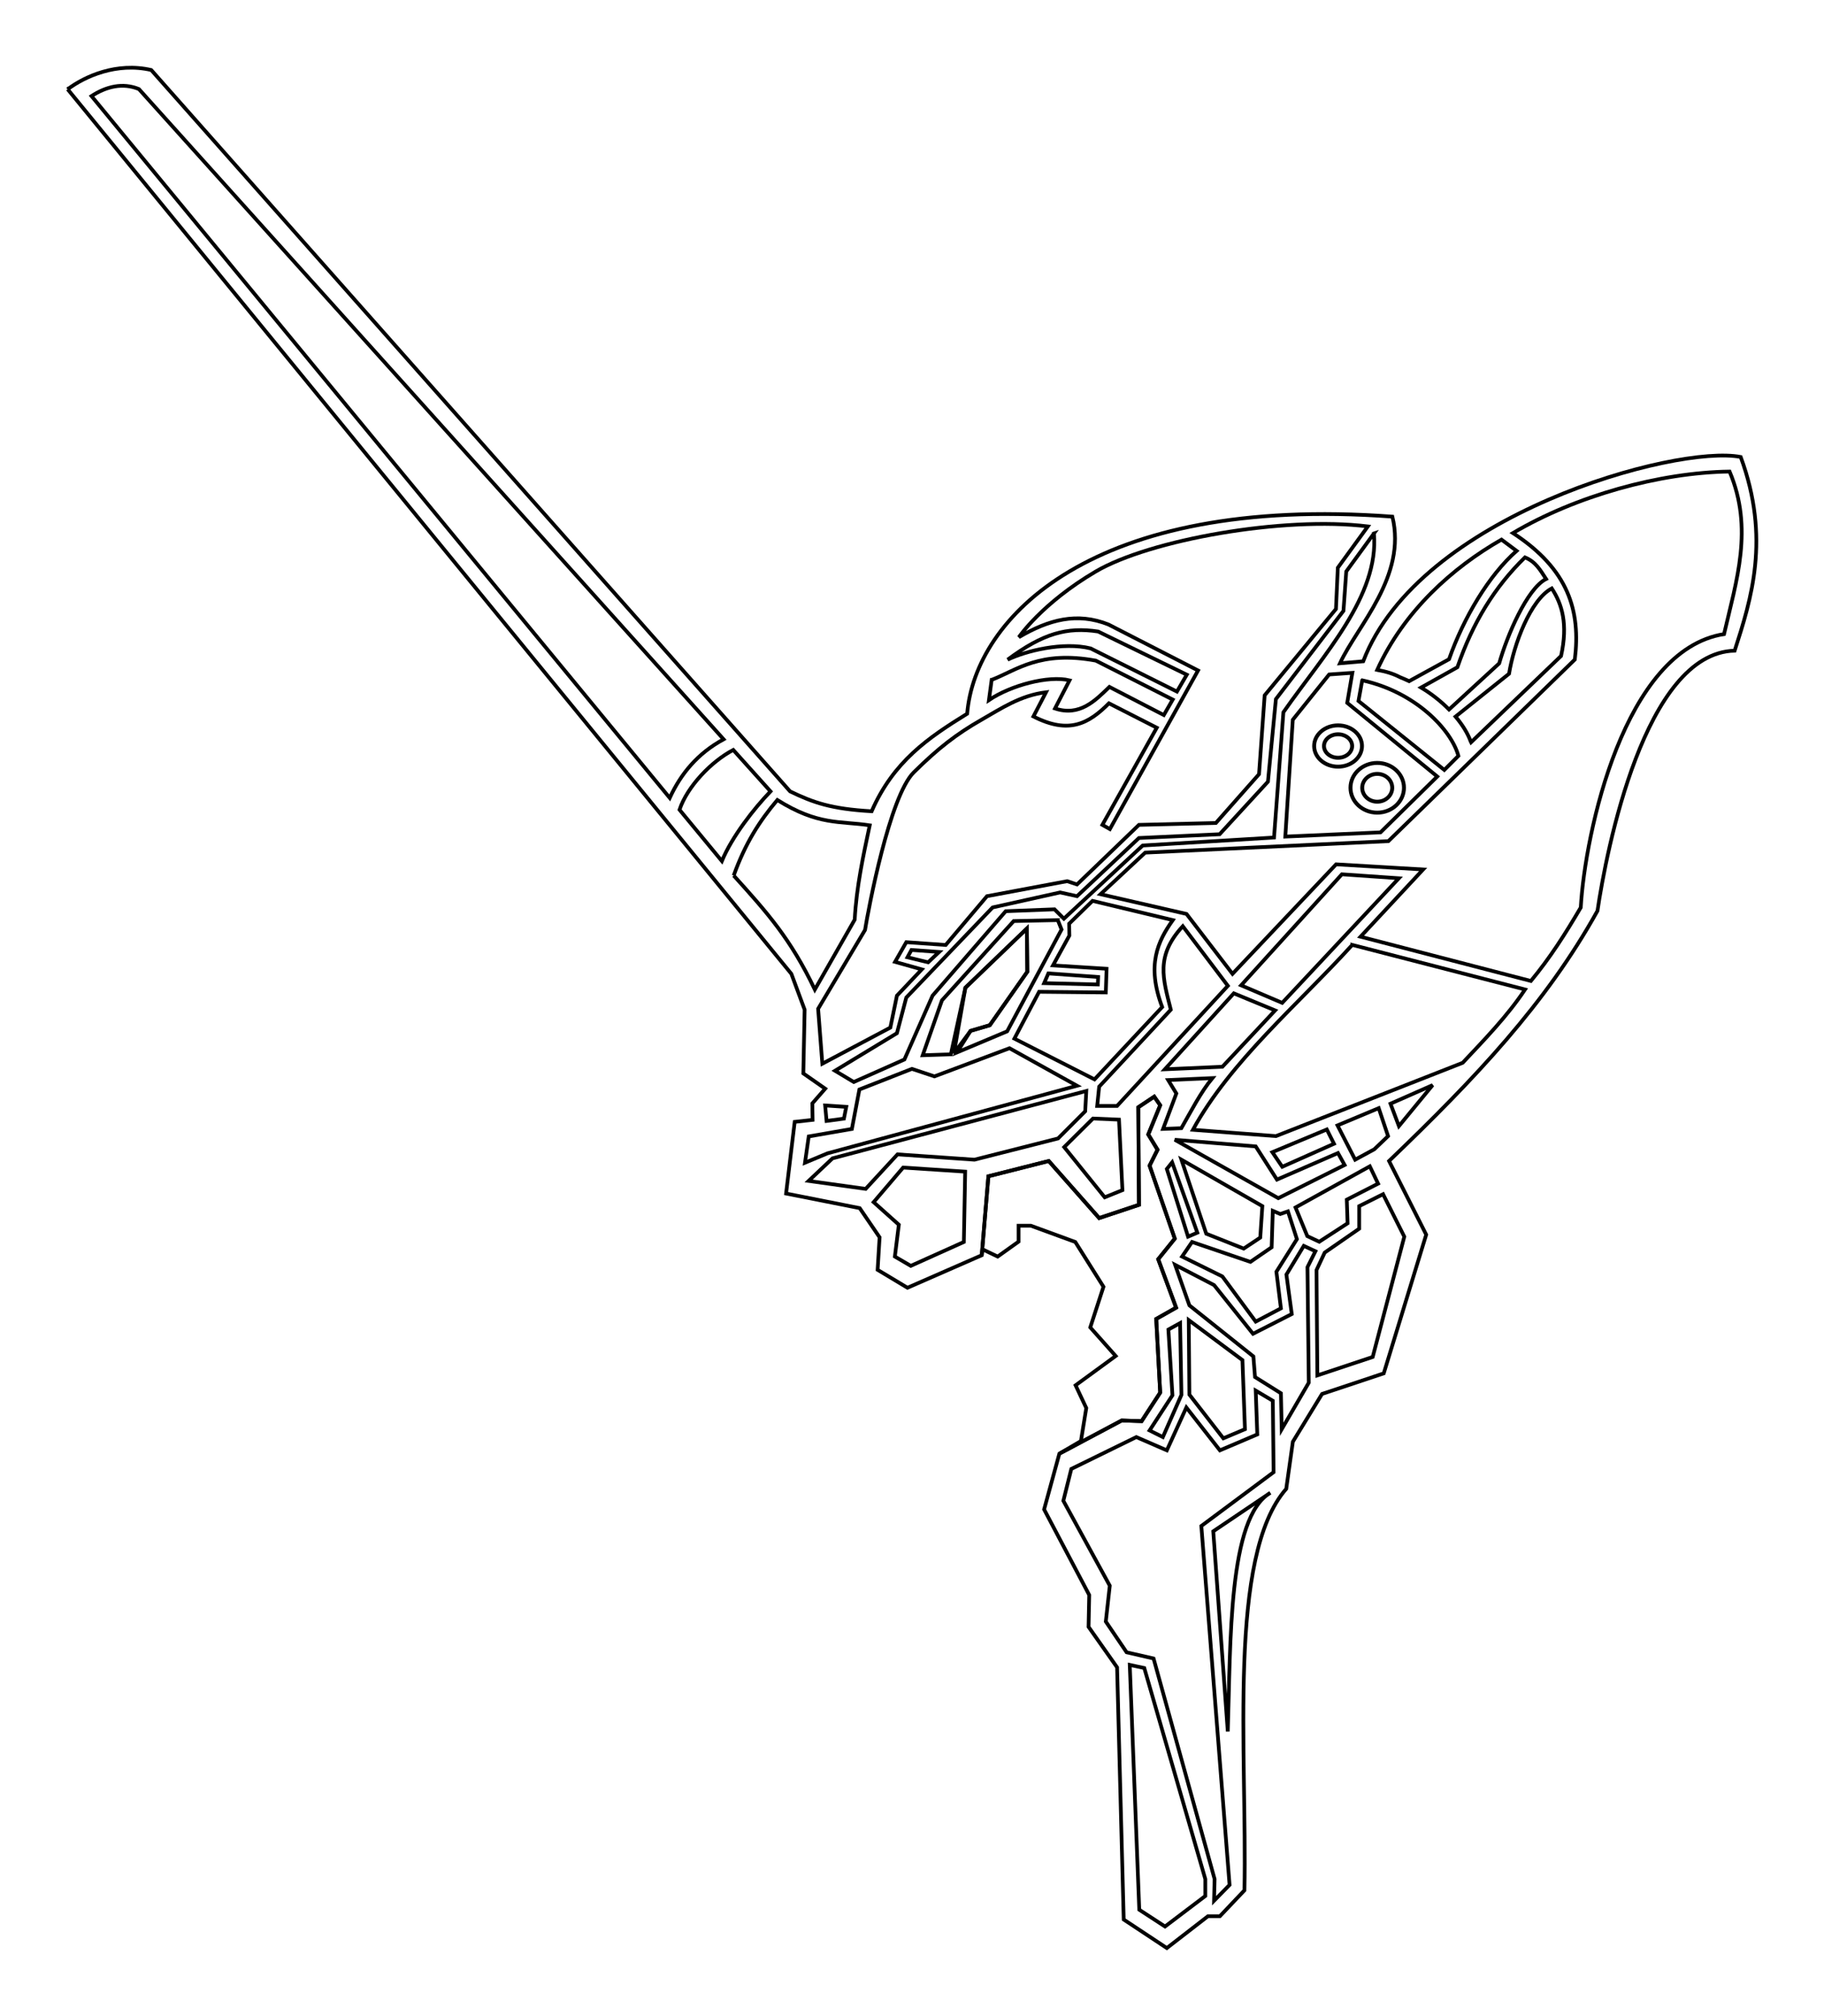 <?xml version="1.0" encoding="UTF-8" standalone="no"?>
<!-- Created with Inkscape (http://www.inkscape.org/) -->

<svg
   xmlns:dc="http://purl.org/dc/elements/1.1/"
   xmlns:cc="http://creativecommons.org/ns#"
   xmlns:rdf="http://www.w3.org/1999/02/22-rdf-syntax-ns#"
   xmlns:svg="http://www.w3.org/2000/svg"
   xmlns="http://www.w3.org/2000/svg"
   xmlns:sodipodi="http://sodipodi.sourceforge.net/DTD/sodipodi-0.dtd"
   xmlns:inkscape="http://www.inkscape.org/namespaces/inkscape"
   width="523.754"
   height="578.575"
   id="svg10160"
   version="1.1"
   inkscape:version="0.92.1 r15371"
   sodipodi:docname="EVA.svg">
  <defs
     id="defs10162" />
  <sodipodi:namedview
     id="base"
     pagecolor="#ffffff"
     bordercolor="#666666"
     borderopacity="1.0"
     inkscape:pageopacity="0.0"
     inkscape:pageshadow="2"
     inkscape:zoom="1.51"
     inkscape:cx="371.31327"
     inkscape:cy="350.67866"
     inkscape:document-units="px"
     inkscape:current-layer="svg10160"
     showgrid="false"
     inkscape:window-width="1920"
     inkscape:window-height="1016"
     inkscape:window-x="0"
     inkscape:window-y="27"
     inkscape:window-maximized="1"
     units="mm"
     fit-margin-top="5"
     fit-margin-left="5"
     fit-margin-right="5"
     fit-margin-bottom="5" />
  <g
     inkscape:label="Contour"
     inkscape:groupmode="layer"
     id="layer1"
     style="display:inline"
     transform="translate(-96.95,-231.185)">
    <path
       style="fill:none;stroke:#000000;stroke-width:1.067px;stroke-linecap:butt;stroke-linejoin:miter;stroke-opacity:1"
       d="M 116.381,256.805 324.19,510.71 328,520.996 l -0.381,18.286 6.286,4.381 -3.698,4.236 0.079,4.717 -5.143,0.571 -2.476,20.571 21.143,4.19 5.714,8.381 -0.571,9.333 8.571,5.143 21.333,-9.333 1.905,-22.667 17.333,-4.381 14.476,16.381 11.429,-3.81 -0.19,-28 4.571,-3.048 1.714,2.476 -3.429,8.381 2.667,4.381 -2.286,4.571 7.238,20.952 -4.762,5.905 5.143,13.905 -5.714,3.238 1.143,21.143 -5.333,8.19 -5.714,-0.19 -17.905,9.524 -4.381,16 12.952,24.571 -0.19,9.143 8.19,11.619 1.905,72.381 12.381,8.19 11.81,-9.143 h 3.429 l 7.048,-7.429 c 0.792,-39.811 -4.923,-95.924 12,-115.238 l 1.905,-13.524 8.381,-13.714 17.714,-5.905 12.19,-39.81 -10.667,-21.143 c 24.891,-23.86 45.083,-45.212 59.846,-71.8 2.554,-17.339 13.545,-74.029 39.392,-74.676 4.746,-14.683 10.353,-32.222 1.737,-55.596 -18.578,-3.649 -92.441,16.779 -108.394,58.644 l -6.676,0.571 c 5.016,-10.794 19.234,-24.973 15.048,-42.095 -86.576,-6.358 -119.873,29.353 -122.095,56.571 -11.215,6.923 -21.146,13.677 -27.429,28 -11.678,-0.669 -16.813,-2.514 -23.429,-5.714 L 140.381,251.282 c -9.928,-2.301 -19.083,1.812 -24,5.524 z"
       id="path10179"
       inkscape:connector-curvature="0"
       sodipodi:nodetypes="cccccccccccccccccccccccccccccccccccccccccccccccccccccccccc" />
  </g>
  <g
     style="display:inline"
     id="g10207"
     inkscape:groupmode="layer"
     inkscape:label="Bouche"
     transform="translate(-96.95,-231.185)">
    <path
       sodipodi:nodetypes="cccccccccccccccccccccccccccccccc"
       inkscape:connector-curvature="0"
       id="path10209"
       d="m 410.016,612.184 3.793,-11.664 -8.095,-12.857 -12.762,-4.667 h -3.524 l -10e-6,4.571 -6,4.286 -4.381,-2.095 -0.19,1.714 1.905,-22.667 17.333,-4.381 14.476,16.381 11.429,-3.81 -0.19,-28 4.571,-3.048 1.714,2.476 -3.429,8.381 2.667,4.381 -2.286,4.571 7.238,20.952 -4.762,5.905 5.143,13.905 -5.714,3.238 1.143,21.143 -5.333,8.19 -5.714,-0.19 -17.905,9.524 6.19,-3.619 1.537,-9.477 -3.073,-6.527 11.516,-8.41 z"
       style="fill:none;stroke:#000000;stroke-width:1.067px;stroke-linecap:butt;stroke-linejoin:miter;stroke-opacity:1" />
  </g>
  <g
     inkscape:groupmode="layer"
     id="layer4"
     inkscape:label="Parts"
     transform="translate(-96.95,-231.185)">
    <path
       style="fill:none;stroke:#000000;stroke-width:1.067px;stroke-linecap:butt;stroke-linejoin:miter;stroke-opacity:1"
       d="M 304.732,443.378 136.842,256.752 c -4.683,-1.916 -9.386,-0.73 -13.618,2.005 L 289.262,460.213 c 3.18,-6.93 7.986,-12.775 15.47,-16.835 z"
       id="path10212"
       inkscape:connector-curvature="0"
       sodipodi:nodetypes="ccccc" />
    <path
       style="fill:none;stroke:#000000;stroke-width:1.067px;stroke-linecap:butt;stroke-linejoin:miter;stroke-opacity:1"
       d="m 307.5,446.433 c -6.257,3.275 -13.166,10.428 -15.433,17.167 l 12.167,14.733 c 2.88,-6.994 9.274,-15.141 13.967,-20 z"
       id="path10214"
       inkscape:connector-curvature="0" />
    <path
       style="fill:none;stroke:#000000;stroke-width:1.067px;stroke-linecap:butt;stroke-linejoin:miter;stroke-opacity:1"
       d="m 307.625,482.487 c 9.685,10.713 16.33,18.132 23.301,32.729 l 11.448,-20.068 c 0.505,-9.383 2.407,-18.093 4.31,-27.072 -8.715,-1.31 -14.765,0.084 -26.533,-7.273 -5.145,6.111 -9.166,12.36 -12.526,21.685 z"
       id="path10216"
       inkscape:connector-curvature="0"
       sodipodi:nodetypes="cccccc" />
    <path
       style="fill:none;stroke:#000000;stroke-width:1.067px;stroke-linecap:butt;stroke-linejoin:miter;stroke-opacity:1"
       d="m 333.081,536.496 -1.212,-15.758 13.469,-22.627 c 0.977,-6.042 7.049,-38.392 14.007,-45.255 6.959,-6.862 12.193,-10.971 19.576,-15.165 5.397,-3.065 10.959,-6.904 18.387,-7.811 l -3.617,6.948 c 10.203,5.216 15.903,2.048 21.685,-3.771 l 13.738,7.004 -15.624,27.88 2.155,1.212 25.321,-45.524 -25.725,-13.199 c -9.029,-3.587 -17.112,-1.412 -25.725,3.637 0,0 6.627,-9.781 22.089,-18.856 15.461,-9.075 53.844,-15.93 78.118,-12.93 l -8.62,11.852 -0.539,11.852 -20.472,24.782 -1.616,22.627 -12.391,14.007 -22.089,0.539 -17.779,17.105 -2.828,-0.943 -23.031,4.31 -11.852,14.007 -11.314,-0.808 -3.232,5.657 7.677,2.155 -7.138,7.542 -1.886,9.159 z"
       id="path10218"
       inkscape:connector-curvature="0"
       sodipodi:nodetypes="ccczsccccccccczccccccccccccccccc" />
    <path
       style="fill:none;stroke:#000000;stroke-width:1.067px;stroke-linecap:butt;stroke-linejoin:miter;stroke-opacity:1"
       d="m 381.703,426.323 -0.785,5.805 c 6.277,-4.248 17.106,-7.127 23.143,-5.67 l -4.175,8.081 c 7.088,2.338 11.484,-2.186 15.624,-6.196 l 15.624,8.081 2.559,-4.445 -22.089,-11.179 c -16.087,-2.941 -22.593,2.678 -29.901,5.522 z"
       id="path10220"
       inkscape:connector-curvature="0"
       sodipodi:nodetypes="ccccccccc" />
    <path
       style="fill:none;stroke:#000000;stroke-width:1.067px;stroke-linecap:butt;stroke-linejoin:miter;stroke-opacity:1"
       d="m 386.282,420.531 c 10.184,-7.568 17.058,-9.438 25.995,-8.081 l 25.456,12.391 -2.828,4.849 -24.782,-12.391 c -7.891,-1.97 -18.669,0.711 -23.84,3.232 z"
       id="path10222"
       inkscape:connector-curvature="0"
       sodipodi:nodetypes="cccccc" />
    <path
       style="fill:none;stroke:#000000;stroke-width:1.067px;stroke-linecap:butt;stroke-linejoin:miter;stroke-opacity:1"
       d="m 491.473,384.3 -7.947,10.91 -0.808,11.314 -19.395,25.321 -2.29,23.705 -13.873,15.085 -23.166,1.077 -17.779,16.701 -4.849,-1.077 -19.395,4.31 -24.782,25.86 -2.694,10.236 -17.779,10.775 5.387,3.232 14.546,-6.465 8.081,-18.317 21.011,-24.244 14.007,-0.539 2.694,2.694 22.627,-21.011 37.712,-2.29 2.694,-35.961 c 11.602,-16.611 27.511,-33.357 25.995,-51.316 z"
       id="path10224"
       inkscape:connector-curvature="0"
       sodipodi:nodetypes="ccccccccccccccccccccccc" />
    <path
       style="fill:none;stroke:#000000;stroke-width:1.067px;stroke-linecap:butt;stroke-linejoin:miter;stroke-opacity:1"
       d="m 485.277,424.302 -1.482,8.62 25.86,21.146 -16.297,16.028 -27.341,1.212 2.155,-33.537 10.432,-12.99 z"
       id="path10226"
       inkscape:connector-curvature="0"
       sodipodi:nodetypes="cccccccc" />
    <path
       style="fill:none;stroke:#000000;stroke-width:1.067px;stroke-linecap:butt;stroke-linejoin:miter;stroke-opacity:1"
       d="m 488.106,426.457 -1.077,5.926 24.648,19.799 4.041,-4.041 c -1.951,-7.34 -12.166,-18.297 -27.611,-21.685 z"
       id="path10228"
       inkscape:connector-curvature="0"
       sodipodi:nodetypes="ccccc" />
    <path
       style="fill:none;stroke:#000000;stroke-width:1.067px;stroke-linecap:butt;stroke-linejoin:miter;stroke-opacity:1"
       d="m 528.097,386.063 c -14.025,8.007 -28.009,20.502 -35.697,37.404 0.09,0.021 0.177,0.045 0.267,0.067 2.326,0.38 4.519,1.089 6.233,2 0.912,0.366 1.806,0.752 2.667,1.167 l 11.467,-6.3 c 4.198,-11.945 11.466,-24.125 19.4,-31.1 z"
       id="path10230"
       inkscape:connector-curvature="0"
       sodipodi:nodetypes="cccccccc" />
    <path
       style="fill:none;stroke:#000000;stroke-width:1.067px;stroke-linecap:butt;stroke-linejoin:miter;stroke-opacity:1"
       d="m 534.833,391.167 c -8.74,8.544 -14.968,18.681 -19.4,31.533 L 505,428.533 c 3.145,1.88 5.822,4.062 8.033,6.3 l 14.4,-13.233 c 2.234,-7.836 7.943,-21.423 13.467,-24.233 -1.736,-2.669 -3.004,-4.947 -6.067,-6.2 z"
       id="path10232"
       inkscape:connector-curvature="0" />
    <path
       style="fill:none;stroke:#000000;stroke-width:1.067px;stroke-linecap:butt;stroke-linejoin:miter;stroke-opacity:1"
       d="m 542.533,400.067 c -6.144,3.298 -10.893,16.064 -12.267,24.5 l -15.367,12.3 c 2.067,2.453 3.544,4.891 4.333,7.1 0.043,0.088 0.089,0.178 0.133,0.267 L 545.2,419.467 c 2.033,-9.187 0.296,-14.852 -2.667,-19.4 z"
       id="path10234"
       inkscape:connector-curvature="0" />
    <path
       style="fill:none;stroke:#000000;stroke-width:1.067px;stroke-linecap:butt;stroke-linejoin:miter;stroke-opacity:1"
       d="m 333.889,548.484 6.061,0.404 -0.673,3.367 -4.983,0.673 z"
       id="path10236"
       inkscape:connector-curvature="0"
       sodipodi:nodetypes="ccccc" />
    <path
       style="fill:none;stroke:#000000;stroke-width:1.067px;stroke-linecap:butt;stroke-linejoin:miter;stroke-opacity:1"
       d="M 331.869,555.757 Z"
       id="path10238"
       inkscape:connector-curvature="0" />
    <path
       style="fill:none;stroke:#000000;stroke-width:1.067px;stroke-linecap:butt;stroke-linejoin:miter;stroke-opacity:1"
       d="m 328.098,564.915 6.465,-2.694 71.653,-19.395 -19.395,-10.775 -21.55,8.081 -6.465,-2.155 -15.085,5.926 -2.155,11.314 -12.391,2.155 z"
       id="path10240"
       inkscape:connector-curvature="0" />
    <path
       style="fill:none;stroke:#000000;stroke-width:1.067px;stroke-linecap:butt;stroke-linejoin:miter;stroke-opacity:1"
       d="m 363.461,507.393 3.159,-2.969 -7.954,-0.571 -1.143,2.095 z"
       id="path10242"
       inkscape:connector-curvature="0"
       sodipodi:nodetypes="ccccc" />
    <path
       style="fill:none;stroke:#000000;stroke-width:1.067px;stroke-linecap:butt;stroke-linejoin:miter;stroke-opacity:1"
       d="m 397.984,510.575 14.295,1.031 -0.088,2.151 -15.419,-0.381 z"
       id="path10244"
       inkscape:connector-curvature="0"
       sodipodi:nodetypes="ccccc" />
    <path
       style="fill:none;stroke:#000000;stroke-width:1.067px;stroke-linecap:butt;stroke-linejoin:miter;stroke-opacity:1"
       d="m 388.223,529.298 7.103,-13.445 19.15,0.19 0.223,-6.801 -15.382,-0.962 4.7,-8.57 -0.073,-3.388 6.722,-6.564 23.048,5.524 c -4.302,6.083 -7.597,12.851 -3.048,24.952 l -19.429,20.762 z"
       id="path10246"
       inkscape:connector-curvature="0"
       sodipodi:nodetypes="cccccccccccc" />
    <path
       style="fill:none;stroke:#000000;stroke-width:1.067px;stroke-linecap:butt;stroke-linejoin:miter;stroke-opacity:1"
       d="m 436.581,497.029 c -7.911,8.591 -5.663,15.081 -3.438,23.967 L 412.571,543.091 412,548.615 h 5.714 l 31.81,-34.476 z"
       id="path10248"
       inkscape:connector-curvature="0"
       sodipodi:nodetypes="ccccccc" />
    <ellipse
       id="path3101"
       style="color:#000000;display:inline;overflow:visible;visibility:visible;opacity:0.99;fill:none;stroke:#000000;stroke-width:1.121;stroke-linecap:butt;stroke-linejoin:miter;stroke-miterlimit:4;stroke-dasharray:none;stroke-dashoffset:0;stroke-opacity:1;marker:none;enable-background:accumulate"
       cx="481.169"
       cy="445.313"
       rx="4.041"
       ry="3.367" />
    <ellipse
       id="path3103"
       style="color:#000000;display:inline;overflow:visible;visibility:visible;opacity:0.99;fill:none;stroke:#000000;stroke-width:1.121;stroke-opacity:1;marker:none;enable-background:accumulate"
       cx="492.416"
       cy="457.301"
       rx="4.31"
       ry="3.991" />
    <path
       style="fill:none;stroke:#000000;stroke-width:1.067px;stroke-linecap:butt;stroke-linejoin:miter;stroke-opacity:1"
       d="m 437.655,493.511 13.203,17.199 29.747,-31.438 24.989,1.474 -17.974,19.298 48.92,12.706 c 5.511,-6.645 9.908,-13.562 14.318,-21.087 1.228,-21.375 12.403,-73.944 41.143,-78.476 3.579,-15.449 8.511,-30.245 1.593,-46.657 -20.063,0.278 -44.168,6.975 -62.211,17.658 16.008,10.425 19.478,22.362 17.77,36.306 l -53.533,52.121 -69.83,3.294 -12.837,11.944 z"
       id="path10250"
       inkscape:connector-curvature="0"
       sodipodi:nodetypes="ccccccccccccccc" />
    <path
       style="fill:none;stroke:#000000;stroke-width:1.067px;stroke-linecap:butt;stroke-linejoin:miter;stroke-opacity:1"
       d="M 329.143,570.139 336,563.663 l 72.873,-19.34 -0.316,5.83 -7.796,7.796 -24,6.095 -22.095,-1.524 -9.143,9.905 z"
       id="path10254"
       inkscape:connector-curvature="0"
       sodipodi:nodetypes="ccccccccc" />
    <path
       style="fill:none;stroke:#000000;stroke-width:1.067px;stroke-linecap:butt;stroke-linejoin:miter;stroke-opacity:1"
       d="m 347.81,576.234 8.473,-9.928 17.812,1.166 -0.381,20.19 -15.238,6.857 -4.571,-2.667 1.143,-9.143 z"
       id="path10256"
       inkscape:connector-curvature="0"
       sodipodi:nodetypes="cccccccc" />
    <path
       style="fill:none;stroke:#000000;stroke-width:1.067px;stroke-linecap:butt;stroke-linejoin:miter;stroke-opacity:1"
       d="m 402.532,560.434 11.633,14.411 5.087,-2.063 -0.989,-20.233 -7.461,-0.316 z"
       id="path10258"
       inkscape:connector-curvature="0"
       sodipodi:nodetypes="cccccc" />
    <path
       style="fill:none;stroke:#000000;stroke-width:1.067px;stroke-linecap:butt;stroke-linejoin:miter;stroke-opacity:1"
       d="m 432.381,541.186 12.706,-0.562 c -3.342,4.023 -6.233,9.709 -8.92,14.388 l -5.245,0.204 3.81,-10.174 z"
       id="path10260"
       inkscape:connector-curvature="0"
       sodipodi:nodetypes="cccccc" />
    <path
       style="fill:none;stroke:#000000;stroke-width:1.067px;stroke-linecap:butt;stroke-linejoin:miter;stroke-opacity:1"
       d="m 485.245,502.395 49.616,12.799 c -5.09,7.653 -11.593,14.309 -17.909,21.041 l -53.622,21.041 -23.846,-1.812 c 10.826,-19.713 30.15,-35.907 45.761,-53.068 z"
       id="path10262"
       inkscape:connector-curvature="0"
       sodipodi:nodetypes="cccccc" />
    <path
       style="fill:none;stroke:#000000;stroke-width:1.067px;stroke-linecap:butt;stroke-linejoin:miter;stroke-opacity:1"
       d="m 434.286,558.329 23.238,1.905 6.095,9.524 17.524,-7.619 1.905,3.429 L 464,575.091 Z"
       id="path10264"
       inkscape:connector-curvature="0" />
    <path
       style="fill:none;stroke:#000000;stroke-width:1.067px;stroke-linecap:butt;stroke-linejoin:miter;stroke-opacity:1"
       d="m 462.295,561.892 2.848,4.19 14.857,-6.611 -2.059,-4.102 z"
       id="path10266"
       inkscape:connector-curvature="0"
       sodipodi:nodetypes="ccccc" />
    <path
       style="fill:none;stroke:#000000;stroke-width:1.067px;stroke-linecap:butt;stroke-linejoin:miter;stroke-opacity:1"
       d="m 481.008,554.204 5.064,9.839 5.515,-2.993 3.944,-3.776 -2.69,-8.023 z"
       id="path10268"
       inkscape:connector-curvature="0"
       sodipodi:nodetypes="cccccc" />
    <path
       style="fill:none;stroke:#000000;stroke-width:1.067px;stroke-linecap:butt;stroke-linejoin:miter;stroke-opacity:1"
       d="m 496.223,547.974 2.42,6.434 9.682,-11.767 z"
       id="path10270"
       inkscape:connector-curvature="0"
       sodipodi:nodetypes="cccc" />
    <path
       style="fill:none;stroke:#000000;stroke-width:1.067px;stroke-linecap:butt;stroke-linejoin:miter;stroke-opacity:1"
       d="m 433.524,564.805 7.238,20.19 -2.667,1.143 L 432,566.71 Z"
       id="path10272"
       inkscape:connector-curvature="0" />
    <path
       style="fill:none;stroke:#000000;stroke-width:1.067px;stroke-linecap:butt;stroke-linejoin:miter;stroke-opacity:1"
       d="m 436.19,564.043 7.127,21.245 10.759,4.279 4.748,-3.163 0.604,-9.027 z"
       id="path10274"
       inkscape:connector-curvature="0"
       sodipodi:nodetypes="cccccc" />
    <path
       style="fill:none;stroke:#000000;stroke-width:1.067px;stroke-linecap:butt;stroke-linejoin:miter;stroke-opacity:1"
       d="m 462.43,578.72 -0.335,10.467 -6.095,4.19 -16.762,-5.714 -2.857,4.19 11.571,5.708 9.572,12.959 7.238,-3.81 -1.301,-10.49 5.895,-9.366 -2.578,-7.977 -2.201,0.761 z"
       id="path10276"
       inkscape:connector-curvature="0"
       sodipodi:nodetypes="ccccccccccccc" />
    <path
       style="fill:none;stroke:#000000;stroke-width:1.067px;stroke-linecap:butt;stroke-linejoin:miter;stroke-opacity:1"
       d="m 468.952,577.758 3.382,8.223 3.429,1.616 8.139,-5.291 -0.227,-6.788 8.985,-4.595 -2.374,-4.975 z"
       id="path10278"
       inkscape:connector-curvature="0"
       sodipodi:nodetypes="cccccccc" />
    <path
       style="fill:none;stroke:#000000;stroke-width:1.067px;stroke-linecap:butt;stroke-linejoin:miter;stroke-opacity:1"
       d="m 487.238,577.377 v 6.476 l -9.905,6.857 -2.355,5.022 0.246,30.23 15.892,-5.291 9.074,-34.532 -6.095,-12.19 z"
       id="path10280"
       inkscape:connector-curvature="0"
       sodipodi:nodetypes="ccccccccc" />
    <path
       style="fill:none;stroke:#000000;stroke-width:1.067px;stroke-linecap:butt;stroke-linejoin:miter;stroke-opacity:1"
       d="m 471.327,588.782 3.34,1.547 -2.286,4.571 0.381,33.143 -7.777,13.38 -0.223,-10.332 -7.438,-4.66 -0.473,-5.918 -18.374,-14.66 -4.095,-11.619 11.191,5.812 11.171,13.972 11.132,-5.672 -1.543,-11.317 z"
       id="path10282"
       inkscape:connector-curvature="0"
       sodipodi:nodetypes="ccccccccccccccc" />
    <path
       style="fill:none;stroke:#000000;stroke-width:1.067px;stroke-linecap:butt;stroke-linejoin:miter;stroke-opacity:1"
       d="m 438.295,610.092 15.419,11.475 0.716,19.833 -6.207,2.624 -9.747,-12.552 z"
       id="path10284"
       inkscape:connector-curvature="0"
       sodipodi:nodetypes="cccccc" />
    <path
       style="fill:none;stroke:#000000;stroke-width:1.067px;stroke-linecap:butt;stroke-linejoin:miter;stroke-opacity:1"
       d="m 435.81,610.943 0.381,20.618 -5.333,12.102 -3.81,-1.905 6.565,-10.086 -1.166,-18.867 z"
       id="path10286"
       inkscape:connector-curvature="0"
       sodipodi:nodetypes="ccccccc" />
    <path
       style="fill:none;stroke:#000000;stroke-width:1.067px;stroke-linecap:butt;stroke-linejoin:miter;stroke-opacity:1"
       d="m 457.524,630.329 4.91,2.913 0.223,20.502 -20.752,15.442 8.112,103.015 -4.458,4.55 0.156,-6.236 -17.524,-63.3 -7.735,-1.774 -5.98,-8.827 1.143,-10.286 -13.333,-24.381 2.286,-9.143 18.667,-9.143 8.762,3.81 5.603,-12.302 9.635,12.302 10.736,-4.571 z"
       id="path10288"
       inkscape:connector-curvature="0"
       sodipodi:nodetypes="ccccccccccccccccccc" />
    <path
       style="fill:none;stroke:#000000;stroke-width:1.067px;stroke-linecap:butt;stroke-linejoin:miter;stroke-opacity:1"
       d="m 445.333,670.71 4.167,57.458 c 0.852,-25.83 0.076,-61.387 12.214,-68.506 z"
       id="path10290"
       inkscape:connector-curvature="0"
       sodipodi:nodetypes="cccc" />
    <path
       style="fill:none;stroke:#000000;stroke-width:1.067px;stroke-linecap:butt;stroke-linejoin:miter;stroke-opacity:1"
       d="m 421.356,709.052 4.167,0.897 17.524,60.571 0.002,4.862 -11.565,8.764 -7.396,-4.818 z"
       id="path10292"
       inkscape:connector-curvature="0"
       sodipodi:nodetypes="ccccccc" />
    <path
       style="fill:none;stroke:#000000;stroke-width:1.067px;stroke-linecap:butt;stroke-linejoin:miter;stroke-opacity:1"
       d="m 361.904,534.072 5.522,-15.758 20.607,-22.762 12.661,-0.269 1.077,2.694 -15.624,29.227 -14.412,6.061 3.906,-6.196 5.522,-1.616 10.775,-15.354 -0.135,-12.391 -17.644,16.971 -4.175,19.126 z"
       id="path10294"
       inkscape:connector-curvature="0" />
    <ellipse
       style="color:#000000;display:inline;overflow:visible;visibility:visible;opacity:0.99;fill:none;stroke:#000000;stroke-width:1.121;stroke-opacity:1;marker:none;enable-background:accumulate"
       id="path3774"
       cx="492.416"
       cy="457.301"
       rx="7.677"
       ry="7.138" />
    <ellipse
       style="color:#000000;display:inline;overflow:visible;visibility:visible;opacity:0.99;fill:none;stroke:#000000;stroke-width:1.121;stroke-linecap:butt;stroke-linejoin:miter;stroke-miterlimit:4;stroke-dasharray:none;stroke-dashoffset:0;stroke-opacity:1;marker:none;enable-background:accumulate"
       id="path4544"
       cx="481.169"
       cy="445.313"
       rx="6.869"
       ry="5.926" />
    <path
       style="fill:none;stroke:#000000;stroke-width:1.067px;stroke-linecap:butt;stroke-linejoin:miter;stroke-opacity:1"
       d="M 482.263,482.133 453.329,514 l 11.8,5.033 33.5,-35.767 z M 451.229,516.3 l -19.8,21.8 16.533,-0.733 L 463.096,521.2 Z"
       id="path3118"
       inkscape:connector-curvature="0" />
  </g>
  <g
     inkscape:groupmode="layer"
     id="layer5"
     inkscape:label="Oeil"
     transform="translate(-96.95,-231.185)">
    <path
       style="fill:none;stroke:#000000;stroke-width:1.067px;stroke-linecap:butt;stroke-linejoin:miter;stroke-opacity:1"
       d="m 375.642,527.068 5.522,-1.616 10.775,-15.354 -0.135,-12.391 -17.644,16.971 -3.3,18.856 z"
       id="path10294-5"
       inkscape:connector-curvature="0"
       sodipodi:nodetypes="ccccccc" />
  </g>
</svg>
